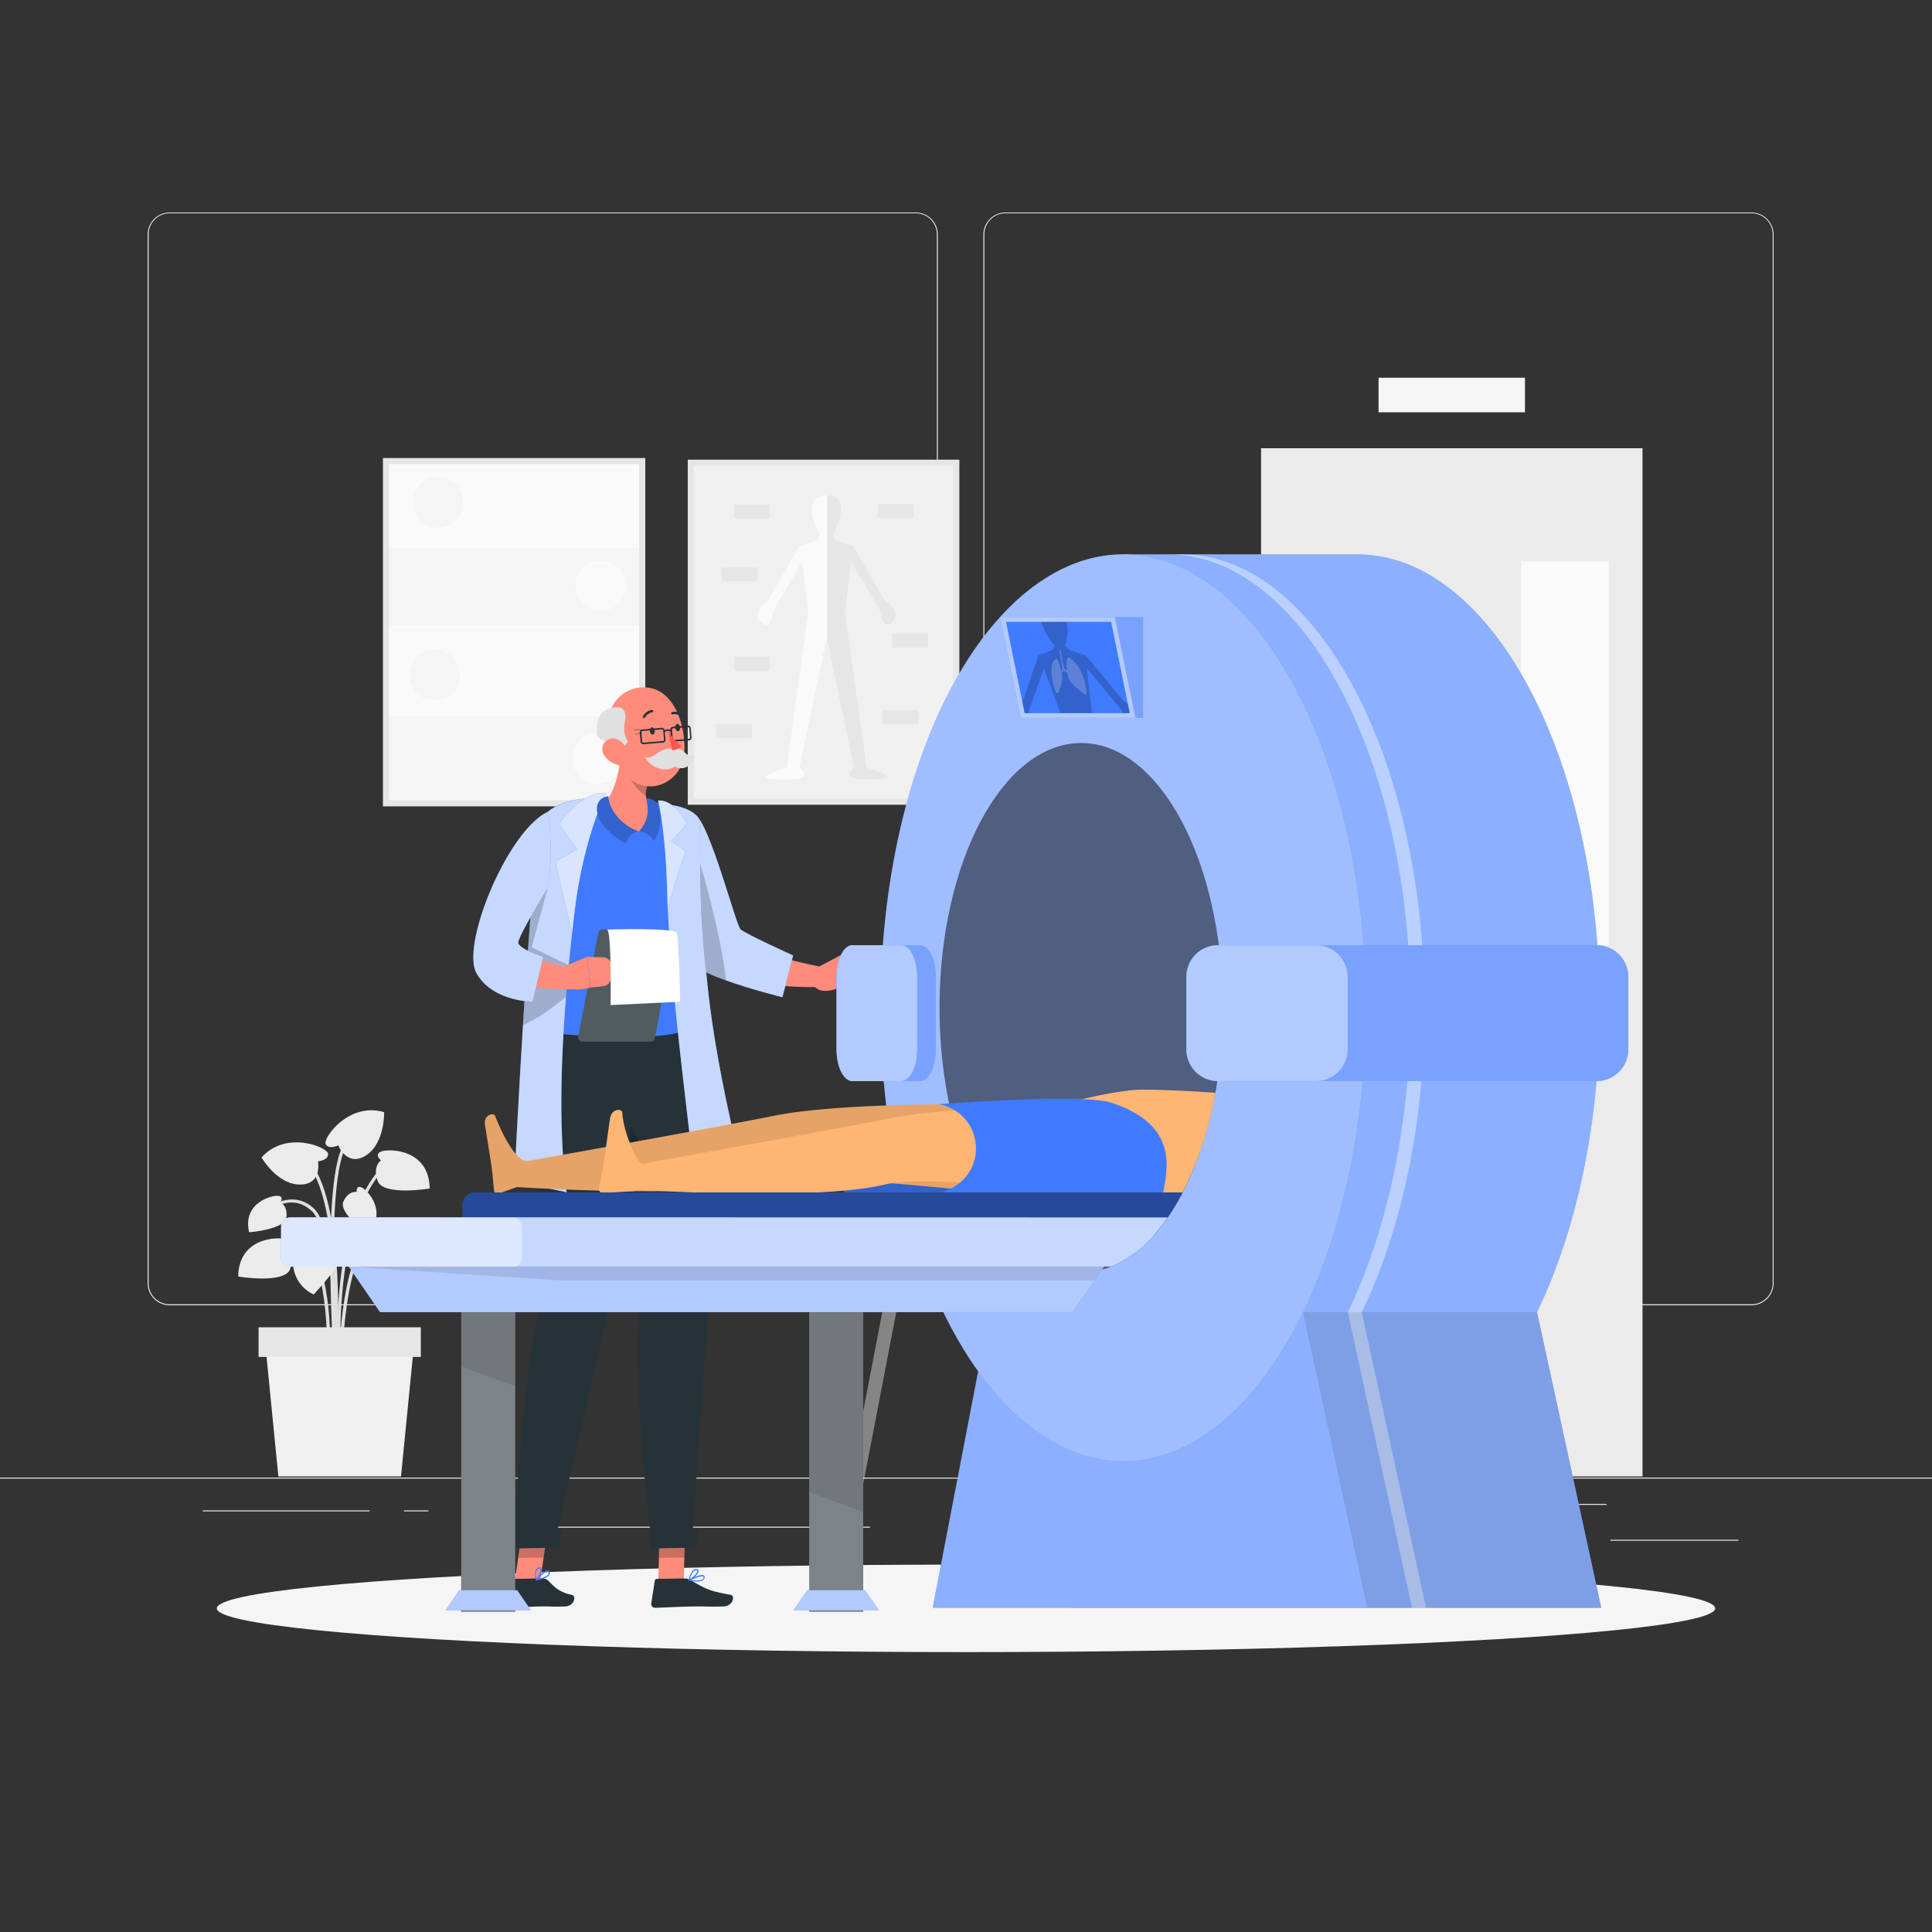 <svg xmlns="http://www.w3.org/2000/svg" viewBox="0 0 500 500"><rect x="0" y="0" width="500" height="500" fill="#333333" stroke="none"/><g id="freepik--background-complete--inject-44"><rect y="382.4" width="500" height="0.25" style="fill:#ebebeb"></rect><rect x="416.78" y="398.49" width="33.12" height="0.25" style="fill:#ebebeb"></rect><rect x="322.53" y="401.21" width="8.69" height="0.25" style="fill:#ebebeb"></rect><rect x="396.59" y="389.21" width="19.19" height="0.25" style="fill:#ebebeb"></rect><rect x="52.46" y="390.89" width="43.19" height="0.25" style="fill:#ebebeb"></rect><rect x="104.56" y="390.89" width="6.33" height="0.25" style="fill:#ebebeb"></rect><rect x="131.47" y="395.11" width="93.68" height="0.25" style="fill:#ebebeb"></rect><path d="M237,337.8H43.91a5.71,5.71,0,0,1-5.7-5.71V60.66A5.71,5.71,0,0,1,43.91,55H237a5.71,5.71,0,0,1,5.71,5.71V332.09A5.71,5.71,0,0,1,237,337.8ZM43.91,55.2a5.46,5.46,0,0,0-5.45,5.46V332.09a5.46,5.46,0,0,0,5.45,5.46H237a5.47,5.47,0,0,0,5.46-5.46V60.66A5.47,5.47,0,0,0,237,55.2Z" style="fill:#ebebeb"></path><path d="M453.31,337.8H260.21a5.72,5.72,0,0,1-5.71-5.71V60.66A5.72,5.72,0,0,1,260.21,55h193.1A5.71,5.71,0,0,1,459,60.66V332.09A5.71,5.71,0,0,1,453.31,337.8ZM260.21,55.2a5.47,5.47,0,0,0-5.46,5.46V332.09a5.47,5.47,0,0,0,5.46,5.46h193.1a5.47,5.47,0,0,0,5.46-5.46V60.66a5.47,5.47,0,0,0-5.46-5.46Z" style="fill:#ebebeb"></path><path d="M87.22,351.67c0-.33-1.12-33-6.43-38.14s-11.09-.19-11.34,0l-.53-.64c.06-.06,6.75-5.52,12.45,0,5.55,5.4,6.64,37.35,6.68,38.71Z" style="fill:#e0e0e0"></path><path d="M87.67,358.08c0-.39-3.63-39.19,10.55-55.45l.62.54c-13.93,16-10.38,54.44-10.34,54.83Z" style="fill:#e0e0e0"></path><path d="M87.15,354l-.83-.06c0-.44,2.77-44.11-7.62-53.67l.56-.61C90,309.47,87.27,352.16,87.15,354Z" style="fill:#e0e0e0"></path><path d="M88.5,354h-.83c0-1.21.34-29.5,8.38-34.11a5.73,5.73,0,0,1,5.2-.51c4.86,2,7.27,10.66,7.37,11l-.8.22c0-.09-2.4-8.62-6.89-10.48a4.89,4.89,0,0,0-4.46.46C88.84,324.93,88.51,353.66,88.5,354Z" style="fill:#e0e0e0"></path><path d="M85.37,354l-.83,0c0-.23,1.22-22.36-4.76-30.16-1.45-1.89-3-2.79-4.68-2.68-3.91.28-7.19,6-7.23,6.06l-.72-.41c.14-.25,3.53-6.17,7.89-6.48,1.95-.14,3.77.88,5.4,3C86.6,331.31,85.43,353.05,85.37,354Z" style="fill:#e0e0e0"></path><path d="M86.68,357c-.16-2.14-3.9-52.69,2.68-61.6l.67.5c-6.4,8.66-2.56,60.52-2.52,61Z" style="fill:#e0e0e0"></path><path d="M103,324.46s-4,1.45-2.77,4.89,13.67,9.1,13.67,9.1,5.23-4.8.42-12.59S103.15,322,103,324.46Z" style="fill:#ebebeb"></path><path d="M85.87,317.91s4.21-.17,4.45,3.45S81.2,335,81.2,335s-6.67-2.41-5.24-11.46S84.82,315.68,85.87,317.91Z" style="fill:#ebebeb"></path><path d="M82.31,300.56s2.8-.3,2.58-2-10.91-6.11-17.21,1c0,0,4,6.93,9.87,7S82.31,300.56,82.31,300.56Z" style="fill:#ebebeb"></path><path d="M87.53,296.41s-2.54,1.23-3.25-.34,6-10.95,15.13-8.25c0,0,.25,8-4.66,11.18S87.53,296.41,87.53,296.41Z" style="fill:#ebebeb"></path><path d="M74.25,323.08s1.94-1.57-.15-2.33-12.34-.55-12.45,9.61c0,0,11.94,2,13.42-1.89S74.25,323.08,74.25,323.08Z" style="fill:#ebebeb"></path><path d="M98.6,300.3s-1.94-1.56.15-2.32,12.34-.55,12.45,9.6c0,0-11.94,2-13.42-1.88S98.6,300.3,98.6,300.3Z" style="fill:#ebebeb"></path><path d="M92.29,308.48s-.17-1.9,1.36-1.15,6.88,6.51,1.34,12c0,0-7.46-5.53-6.11-8.4S92.29,308.48,92.29,308.48Z" style="fill:#ebebeb"></path><path d="M72.52,311.19s1.16-1.52-.53-1.71-9.29,1.84-7.52,9.43c0,0,9.25-.7,9.64-3.85S72.52,311.19,72.52,311.19Z" style="fill:#ebebeb"></path><polygon points="103.78 382.1 72.04 382.1 68.61 347.34 107.21 347.34 103.78 382.1" style="fill:#f0f0f0"></polygon><rect x="66.92" y="343.5" width="41.99" height="7.67" style="fill:#e6e6e6"></rect><rect x="326.36" y="116" width="98.72" height="266.1" transform="translate(751.44 498.1) rotate(180)" style="fill:#ebebeb"></rect><rect x="393.64" y="145.26" width="22.72" height="99.29" transform="translate(810.01 389.81) rotate(180)" style="fill:#fafafa"></rect><path d="M408.68,264.61a4.53,4.53,0,1,0,4.52-4.53A4.52,4.52,0,0,0,408.68,264.61Z" style="fill:#e0e0e0"></path><rect x="356.78" y="97.75" width="37.89" height="8.94" transform="translate(751.44 204.45) rotate(180)" style="fill:#f5f5f5"></rect><rect x="168.49" y="128.47" width="89.31" height="70.29" transform="translate(376.75 -49.53) rotate(90)" style="fill:#e6e6e6"></rect><rect x="179.6" y="120.56" width="67.09" height="86.1" transform="translate(426.28 327.23) rotate(180)" style="fill:#f0f0f0"></rect><path d="M196.88,160.93c2.6,2.87,3.25-2.84,3.25-2.84l7.43-12.63,1.62,13-5.59,40.18s-5.12,1.52-5.45,2.39,8.78,1.09,9.75,0-1-2.39-1-2.39l7-33.22.11.53L221,198.61s-2,1.3-1,2.39,10.07.85,9.74,0-5.44-2.39-5.44-2.39l-5.59-40.18,1.61-13,7.43,12.63s.65,5.71,3.25,2.84-2-5.47-2-5.47l-8.08-14-4.46-1.55-1-1.24s5.73-10.27-1.48-10.47h-.21c-7.21.2-1.49,10.47-1.49,10.47l-1,1.24-4.45,1.55-8.09,14S194.28,158.06,196.88,160.93Z" style="fill:#fafafa"></path><path d="M214.06,128.18v37.74L221,198.61s-2,1.3-1,2.39,10.07.85,9.74,0-5.44-2.39-5.44-2.39l-5.59-40.18,1.61-13,7.43,12.63s.65,5.71,3.25,2.84-2-5.47-2-5.47l-8.08-14-4.46-1.55-1-1.24S221.27,128.38,214.06,128.18Z" style="fill:#e6e6e6"></path><rect x="189.94" y="130.59" width="9.29" height="3.62" transform="translate(389.17 264.8) rotate(180)" style="fill:#e6e6e6"></rect><rect x="186.79" y="146.86" width="9.29" height="3.62" transform="translate(382.87 297.34) rotate(180)" style="fill:#e6e6e6"></rect><rect x="230.89" y="163.95" width="9.29" height="3.62" transform="translate(471.08 331.52) rotate(180)" style="fill:#e6e6e6"></rect><rect x="227.18" y="130.45" width="9.29" height="3.62" transform="translate(463.65 264.52) rotate(180)" style="fill:#e6e6e6"></rect><rect x="189.94" y="169.95" width="9.29" height="3.62" transform="translate(389.17 343.53) rotate(180)" style="fill:#e6e6e6"></rect><rect x="228.35" y="183.8" width="9.29" height="3.62" transform="translate(465.98 371.22) rotate(180)" style="fill:#e6e6e6"></rect><rect x="185.3" y="187.42" width="9.29" height="3.62" transform="translate(379.88 378.46) rotate(180)" style="fill:#e6e6e6"></rect><rect x="87.98" y="129.67" width="90.15" height="67.89" transform="translate(-30.56 296.67) rotate(-90)" style="fill:#e6e6e6"></rect><rect x="100.71" y="120.14" width="64.68" height="86.95" style="fill:#f5f5f5"></rect><rect x="100.71" y="120.14" width="64.68" height="21.61" style="fill:#fafafa"></rect><rect x="100.71" y="161.74" width="64.68" height="23.76" style="fill:#fafafa"></rect><path d="M106.79,130a6.55,6.55,0,1,0,6.54-6.54A6.54,6.54,0,0,0,106.79,130Z" style="fill:#f5f5f5"></path><circle cx="155.43" cy="151.6" r="6.55" style="fill:#fafafa"></circle><circle cx="112.55" cy="174.7" r="6.55" style="fill:#f5f5f5"></circle><circle cx="154.65" cy="196.31" r="6.55" style="fill:#fafafa"></circle></g><g id="freepik--Shadow--inject-44"><ellipse id="freepik--path--inject-44" cx="250" cy="416.24" rx="193.89" ry="11.32" style="fill:#f5f5f5"></ellipse></g><g id="freepik--character-1--inject-44"><path d="M179,216.07c.86,2.27,1.74,4.67,2.67,7s1.86,4.65,2.82,6.93,2,4.53,3,6.68a34.32,34.32,0,0,0,3.34,5.61l.38.46v0a3.9,3.9,0,0,0,1.15,1.11,15.28,15.28,0,0,0,2.37,1.33,46.26,46.26,0,0,0,5.93,2.16c2.1.63,4.26,1.18,6.45,1.69s4.43,1,6.6,1.42l.07,0a2.49,2.49,0,0,1-.37,4.92c-2.44.13-4.78.08-7.17,0s-4.78-.34-7.19-.7a44.56,44.56,0,0,1-7.36-1.71,24.22,24.22,0,0,1-3.86-1.67,12.26,12.26,0,0,1-4-3.42l.38.48a37.17,37.17,0,0,1-5.1-7.2c-1.36-2.37-2.55-4.75-3.67-7.15s-2.16-4.82-3.14-7.25-1.91-4.85-2.75-7.4A5,5,0,0,1,179,216Z" style="fill:#ff8b7b"></path><path d="M210.87,250.77l6.52-3.5.57,8s-5.54,2.9-7.45-.43Z" style="fill:#ff8b7b"></path><path d="M222.17,248.9l.72,3.24a2.09,2.09,0,0,1-1.66,2.51l-3.27.6-.57-8h2.74A2.09,2.09,0,0,1,222.17,248.9Z" style="fill:#ff8b7b"></path><path d="M179.88,210.76c3.83,2.42,10.55,28.53,11.74,29.71s13.65,6.8,13.65,6.8l-2.77,10.81s-19.42-4.88-22.17-8.08S179.88,210.76,179.88,210.76Z" style="fill:#407BFF"></path><path d="M205.26,247.27l-2.76,10.81s-8.13-2-14.61-4.35c-3.54-1.26-6.59-2.6-7.56-3.73-1.12-1.3-1.4-8-1.35-15.47.08-11,.9-23.77.9-23.77,3.82,2.42,10.55,28.53,11.74,29.71S205.26,247.27,205.26,247.27Z" style="fill:#fff;opacity:0.7"></path><path d="M187.89,253.73c-3.54-1.26-6.59-2.6-7.56-3.73-1.12-1.3-1.4-8-1.35-15.47a65.08,65.08,0,0,1,2.16-11.22S186.53,241,187.89,253.73Z" style="opacity:0.2"></path><polygon points="170.35 410.6 176.93 410.49 177.29 395.21 170.71 395.31 170.35 410.6" style="fill:#ff8b7b"></polygon><path d="M177.18,408.5l-7.19.11a.55.55,0,0,0-.53.46l-.92,5.88a1,1,0,0,0,1,1.15c2.59-.08,6.33-.29,9.59-.34,3.81-.06,3.43.09,7.9,0,2.71,0,3.28-2.78,2.13-3-5.22-1-5.75-1.11-10.38-3.78A3.16,3.16,0,0,0,177.18,408.5Z" style="fill:#263238"></path><polygon points="177.29 395.21 177.1 403.09 170.52 403.19 170.7 395.31 177.29 395.21" style="opacity:0.2"></polygon><path d="M178.37,409.09c1,.2,2.93.43,3.68-.23a.89.89,0,0,0,.31-.76h0a.45.45,0,0,0-.24-.41c-.78-.43-3.48.95-3.79,1.11a.15.15,0,0,0-.08.16.14.14,0,0,0,.09.13ZM182,408a.19.19,0,0,1,.09.17.59.59,0,0,1-.2.5c-.42.37-1.51.45-3,.23,1.07-.51,2.52-1.08,3-.92Z" style="fill:#407BFF"></path><path d="M178.46,409.08c.81-.37,2.43-1.82,2.34-2.56,0-.18-.14-.39-.57-.43h0a1.17,1.17,0,0,0-.87.28,4.61,4.61,0,0,0-1.11,2.56.14.14,0,0,0,.06.14l0,0A.17.17,0,0,0,178.46,409.08Zm2-2.51c.06.45-1.05,1.58-1.88,2.08a3.83,3.83,0,0,1,.94-2,.85.85,0,0,1,.64-.21h0l.16,0C180.48,406.47,180.48,406.54,180.49,406.57Zm-.28-.32Z" style="fill:#407BFF"></path><path d="M166.36,329.24c-8-33.64-15.65-48.24-12.63-64.92l23.23.27s9.16,45.76,7.21,65.49c-2,20.52-5,68.27-5,68.27l-10.6.15S162.4,352.15,166.36,329.24Z" style="fill:#263238"></path><path d="M165.19,324.44c-4.3-17.15-8.33-29.07-10.49-39.06C169.82,290.81,168.53,309.59,165.19,324.44Z" style="opacity:0.2"></path><polygon points="180.8 395.99 179.92 400.54 168.25 400.74 167.78 396.45 180.8 395.99" style="fill:#263238"></polygon><polygon points="133.04 410.6 139.63 410.49 141.81 395.21 135.21 395.31 133.04 410.6" style="fill:#ff8b7b"></polygon><path d="M140.1,408.5l-7.18.11a.52.52,0,0,0-.51.46l-.63,5.88a1.07,1.07,0,0,0,1.09,1.15c2.58-.08,3.4-.29,6.65-.34,3.81-.06,2,.09,6.52,0,2.7,0,3.13-2.77,2-3-3.66-.77-4.62-2.23-6.27-3.78A2.31,2.31,0,0,0,140.1,408.5Z" style="fill:#263238"></path><polygon points="141.8 395.21 140.68 403.09 134.09 403.19 135.21 395.31 141.8 395.21" style="opacity:0.2"></polygon><path d="M138.82,409c1.07-.19,2.93-.62,3.37-1.48a.83.83,0,0,0,0-.81h0a.5.5,0,0,0-.39-.3c-.9-.13-2.9,2.08-3.12,2.33a.17.17,0,0,0,0,.18.16.16,0,0,0,.14.08Zm2.94-2.28a.18.18,0,0,1,.15.12.57.57,0,0,1,0,.54c-.25.48-1.24.93-2.68,1.22.8-.84,1.94-1.86,2.47-1.88Z" style="fill:#407BFF"></path><path d="M138.91,409c.61-.62,1.57-2.51,1.19-3.16-.09-.16-.28-.32-.7-.2h0a1.11,1.11,0,0,0-.71.56,4.39,4.39,0,0,0,0,2.73.13.13,0,0,0,.11.11h0A.16.16,0,0,0,138.91,409Zm.92-3c.23.4-.37,1.82-1,2.57a3.66,3.66,0,0,1,.08-2.21.85.85,0,0,1,.52-.41h0l.17,0C139.78,405.86,139.82,405.92,139.83,405.94Zm-.38-.2h0Z" style="fill:#407BFF"></path><path d="M141.8,329.24c-3.61-33.64-7.85-48.61-2.63-65.3l24.22.65s.66,45.76-3.89,65.49c-4.72,20.52-15.76,68.27-15.76,68.27l-10.63.15S134.83,352.15,141.8,329.24Z" style="fill:#263238"></path><polygon points="145.29 395.99 144.59 400.54 132.68 400.74 132.01 396.45 145.29 395.99" style="fill:#263238"></polygon><path d="M172.89,208.16a84,84,0,0,0-22.11-1.06,9.24,9.24,0,0,0-8.48,6.66c-2.18,8.57-5.92,25.47-4.63,52.44,3.37,1.29,13.57,2.05,21.72,2.17.89,0,3.23-1.72,3.23-1.72s1.79,1.71,2.92,1.68c5.43-.16,9.79-.67,10.87-1.57,2.65-4.66,5.2-16.83.41-28.29.56-6.58,2.67-13.87,3.46-20.92A8.77,8.77,0,0,0,172.89,208.16Z" style="fill:#407BFF"></path><path d="M153.05,206.52s-11.67,63.77-6.4,102l-13.54-2.91s4.31-89.56,7.48-94.23S153.05,206.52,153.05,206.52Z" style="fill:#407BFF"></path><path d="M146.47,258c-1.37,17.24-1.86,35.81.18,50.58l-13.54-2.91s.93-19.25,2.23-40.36c.72-11.51,1.54-23.57,2.39-33.37,1-11,2-19.17,2.85-20.5,3.17-4.67,12.47-4.88,12.47-4.88s-3.56,19.42-5.86,43.26C146.93,252.45,146.69,255.19,146.47,258Z" style="fill:#fff;opacity:0.7"></path><path d="M147.19,249.78c-.26,2.67-.5,5.41-.72,8.18-2.5,2.08-7.15,5.69-11.13,7.31.72-11.51,1.54-23.57,2.39-33.37a11.63,11.63,0,0,1,4-2l-4.15,15.29Z" style="opacity:0.2"></path><path d="M148.06,241.49,143.75,223l5.54-3.17-4.55-6.53s5.84-8.93,12.17-8.07C156.91,205.2,150.16,217.87,148.06,241.49Z" style="fill:#407BFF"></path><path d="M148.06,241.49,143.75,223l5.54-3.17-4.55-6.53s5.84-8.93,12.17-8.07C156.91,205.2,150.16,217.87,148.06,241.49Z" style="fill:#fff;opacity:0.8"></path><path d="M172.79,208.22a282.17,282.17,0,0,0,.11,28.47c.87,19.61,4.65,48.56,7.52,73.59l12.48-4.44c.08.2-7.71-28.3-10-53-2.63-21-1.24-39.25-2-40.82C179.21,208.71,172.8,208.22,172.79,208.22Z" style="fill:#407BFF"></path><path d="M172.79,208.22a282.17,282.17,0,0,0,.11,28.47c.87,19.61,4.65,48.56,7.52,73.59l12.48-4.44c.08.2-7.71-28.3-10-53-2.63-21-1.24-39.25-2-40.82C179.21,208.71,172.8,208.22,172.79,208.22Z" style="fill:#fff;opacity:0.7"></path><path d="M172.81,235.2q2.08-7.81,4.58-14.9l-3.71-2.55q2-2.33,4-4.57s-2.89-6.33-7.4-6C170.46,207.2,172.49,216.17,172.81,235.2Z" style="fill:#407BFF"></path><path d="M172.81,235.2q2.08-7.81,4.58-14.9l-3.71-2.55q2-2.33,4-4.57s-2.89-6.33-7.4-6C170.46,207.2,172.49,216.17,172.81,235.2Z" style="fill:#fff;opacity:0.8"></path><path d="M160.76,195.17c-.66,4.9-1.66,10.59-5.12,13.37a10.36,10.36,0,0,0,9.3,6.67c5.25.27,4.44-3.91,3.57-6.13-2.23-2.5-1.16-5.28-.59-7.26Z" style="fill:#ff8b7b"></path><path d="M162.21,197.57c0-.32.08-.63.13-.93l5.57,5.18a12.28,12.28,0,0,0-.74,4.19C164.41,204.15,161.87,200.54,162.21,197.57Z" style="opacity:0.2"></path><path d="M157.48,206.11c-.16,1.51,1.64,6.83,7.93,9.11-2.43,0-3.49,3.1-3.49,3.1s-8.34-4.44-7.35-9.81A3,3,0,0,1,157.48,206.11Z" style="fill:#407BFF"></path><path d="M167.36,206.52c-.15,1.47,1.55,4.56-2,8.7,2.43,0,3.89,2.44,3.89,2.44a10.39,10.39,0,0,0,.69-9.93A4.85,4.85,0,0,0,167.36,206.52Z" style="fill:#407BFF"></path><g style="opacity:0.2"><path d="M157.48,206.11c-.16,1.51,1.64,6.83,7.93,9.11-2.43,0-3.49,3.1-3.49,3.1s-8.34-4.44-7.35-9.81A3,3,0,0,1,157.48,206.11Z"></path><path d="M167.36,206.52c-.15,1.47,1.55,4.56-2,8.7,2.43,0,3.89,2.44,3.89,2.44a10.39,10.39,0,0,0,.69-9.93A4.85,4.85,0,0,0,167.36,206.52Z"></path></g><path d="M157.73,188.83c1.37,6.38,1.85,10.2,5.61,13,5.65,4.2,13.16,0,13.73-6.72.51-6-1.82-15.45-8.52-17A9,9,0,0,0,157.73,188.83Z" style="fill:#ff8b7b"></path><path d="M166.51,188.93a3.56,3.56,0,0,0-2.73,0A7.08,7.08,0,0,0,166.51,188.93Z" style="opacity:0.2"></path><path d="M166.47,189.58a2.93,2.93,0,0,0-2.38.64A5.81,5.81,0,0,0,166.47,189.58Z" style="opacity:0.2"></path><path d="M179.88,195.7s-1.49,4.44-5.2,2.72c-3.1,1.71-6.31,0-7.8-2.43,2.07.68,3.63-2.23,6.51-2.26a1.38,1.38,0,0,1,.9.36,2.12,2.12,0,0,1,.93-.37C177.27,193.67,177.12,196,179.88,195.7Z" style="fill:#e0e0e0"></path><path d="M168.18,189.25c.08.52.42.9.77.85s.55-.53.47-1-.42-.91-.76-.85S168.1,188.72,168.18,189.25Z" style="fill:#263238"></path><path d="M174.76,188.4c.08.52.42.91.76.85s.56-.52.48-1.05-.42-.91-.76-.85S174.68,187.87,174.76,188.4Z" style="fill:#263238"></path><path d="M178.1,188.18a.29.29,0,0,1,.29.27l.21,2.43a.31.31,0,0,1-.07.21.31.31,0,0,1-.2.11l-3.92.33a.29.29,0,0,1-.29-.27l-.2-2.43a.26.26,0,0,1,.06-.21.31.31,0,0,1,.2-.11l3.9-.33h0m0-.41H178l-3.89.33a.7.7,0,0,0-.64.76l.2,2.44a.71.71,0,0,0,.7.64h.06l3.9-.33a.72.72,0,0,0,.64-.76l-.21-2.44a.71.71,0,0,0-.7-.64Z" style="fill:#263238"></path><path d="M171.34,188.76a.28.28,0,0,1,.29.26l.21,2.44a.33.33,0,0,1-.07.21.26.26,0,0,1-.2.1l-5.08.43a.28.28,0,0,1-.29-.26L166,189.5a.29.29,0,0,1,.27-.31l5.06-.43h0m0-.41h-.06l-5.06.43a.71.71,0,0,0-.64.76l.21,2.43a.7.7,0,0,0,.7.64h.06l5.06-.43a.71.71,0,0,0,.64-.76L172,189a.7.7,0,0,0-.7-.64Z" style="fill:#263238"></path><path d="M172,189.49l-.22-.34a1.76,1.76,0,0,1,2.13-.08l-.27.32A1.34,1.34,0,0,0,172,189.49Z" style="fill:#263238"></path><path d="M172.9,189.23a18.6,18.6,0,0,0,3.43,3.89,3.09,3.09,0,0,1-2.38,1Z" style="fill:#ff5652"></path><path d="M166.68,185.83l-.15,0a.31.31,0,0,1-.12-.43,3.1,3.1,0,0,1,2.31-1.67.3.3,0,0,1,.34.28.32.32,0,0,1-.28.34h0a2.53,2.53,0,0,0-1.83,1.35A.3.3,0,0,1,166.68,185.83Z" style="fill:#263238"></path><path d="M176.54,185.54a.29.29,0,0,1-.29-.07,2.47,2.47,0,0,0-2.17-.6.31.31,0,0,1-.38-.22.32.32,0,0,1,.22-.38,3.05,3.05,0,0,1,2.74.73.31.31,0,0,1,0,.44A.36.36,0,0,1,176.54,185.54Z" style="fill:#263238"></path><path d="M161.59,193.28l.87-1.39a6.71,6.71,0,0,1-.87-4.39c.48-2.23.74-5.29-3.3-4.27s-3.7,3.94-3.78,6.54,5.17,2.36,5.17,2.36Z" style="fill:#e0e0e0"></path><path d="M156.53,195.71a6.1,6.1,0,0,0,4.09,2.37c2.16.27,2.93-1.75,2.08-3.62-.77-1.68-2.83-3.85-4.87-3.25A2.79,2.79,0,0,0,156.53,195.71Z" style="fill:#ff8b7b"></path><path d="M138.68,230.81c.14-.12-.05.07-.1.14l-.28.34c-.2.25-.41.52-.61.8a18.63,18.63,0,0,0-1.14,1.85,29.9,29.9,0,0,0-1.94,4.2,40,40,0,0,0-1.39,4.66L133,244l-.12.6s0,0,0,0-.16-.17-.07.06a3,3,0,0,0,.9.94,13.48,13.48,0,0,0,1.78,1.07,31,31,0,0,0,4.58,1.79,97.12,97.12,0,0,0,10.32,2.5l.11,0a2.49,2.49,0,0,1-.31,4.92,55.3,55.3,0,0,1-11.7-.38,33.16,33.16,0,0,1-6-1.41,18.73,18.73,0,0,1-3.19-1.42A12,12,0,0,1,125.9,250a8.66,8.66,0,0,1-2-5,9.31,9.31,0,0,1,0-1.4l.06-.78.14-1.53a40.18,40.18,0,0,1,1.22-6.14,32.11,32.11,0,0,1,2.42-6,27.57,27.57,0,0,1,1.78-2.87c.34-.47.7-.93,1.09-1.4.2-.24.41-.47.63-.7s.4-.42.89-.85a5,5,0,0,1,6.57,7.52Z" style="fill:#ff8b7b"></path><path d="M149.66,268.27l5.22-26.88a1.06,1.06,0,0,1,1.11-.87l17.25.91a1.06,1.06,0,0,1,1,1.26l-4.75,26a1.07,1.07,0,0,1-1.05.88H150.71A1.07,1.07,0,0,1,149.66,268.27Z" style="fill:#263238"></path><path d="M149.66,268.27l5.22-26.88a1.06,1.06,0,0,1,1.11-.87l17.25.91a1.06,1.06,0,0,1,1,1.26l-4.75,26a1.07,1.07,0,0,1-1.05.88H150.71A1.07,1.07,0,0,1,149.66,268.27Z" style="fill:#fff;opacity:0.2"></path><path d="M145.73,250.24l6.14-2.6.94,7.94s-5.84,1.68-7.24-1.27Z" style="fill:#ff8b7b"></path><path d="M158.31,250.18l-.14,2.84a2.3,2.3,0,0,1-2,2.18l-3.32.38-.94-7.94,4.2.11A2.31,2.31,0,0,1,158.31,250.18Z" style="fill:#ff8b7b"></path><path d="M157.09,240.58c1.24.06.93,19.53.93,19.53l18-.86s-.32-16.25-.85-17.76S157.09,240.58,157.09,240.58Z" style="fill:#fff"></path><path d="M141.71,210.13a59.5,59.5,0,0,1,0,19.73s-7.58,12.43-7.58,14.06,6.46,3.72,6.46,3.72l-2.77,11.61s-10.42-.05-14.51-7.4S131.36,215.07,141.71,210.13Z" style="fill:#407BFF"></path><path d="M141.71,210.13a59.5,59.5,0,0,1,0,19.73s-7.58,12.43-7.58,14.06,6.46,3.72,6.46,3.72l-2.77,11.61s-10.42-.05-14.51-7.4S131.36,215.07,141.71,210.13Z" style="fill:#fff;opacity:0.7"></path></g><g id="freepik--character-2--inject-44"><path d="M277.59,416.11H414.41l-16.63-76.53C407.87,318.76,414,291.13,414,260.81c0-64.81-28.11-117.35-62.79-117.35H290.68V312.11l39.37-2.82q1.36,5.63,3,10.91H296Z" style="fill:#407BFF"></path><path d="M277.59,416.11H414.41l-16.63-76.53C407.87,318.76,414,291.13,414,260.81c0-64.81-28.11-117.35-62.79-117.35H290.68V312.11l39.37-2.82q1.36,5.63,3,10.91H296Z" style="fill:#fff;opacity:0.4"></path><path d="M369.06,416.1h-3.63l-16.62-76.52c10.09-20.82,16.25-48.45,16.25-78.77,0-64.81-28.12-117.35-62.8-117.35h3.62c34.67,0,62.8,52.54,62.8,117.35,0,30.32-6.16,57.95-16.25,78.77Z" style="fill:#fff;opacity:0.4"></path><polygon points="397.78 339.58 294.24 339.58 353.85 416.11 414.41 416.11 397.78 339.58" style="opacity:0.1"></polygon><polygon points="241.37 416.11 259.83 320.2 333.01 320.2 353.85 416.11 241.37 416.11" style="fill:#407BFF"></polygon><polygon points="241.37 416.11 259.83 320.2 333.01 320.2 353.85 416.11 241.37 416.11" style="fill:#fff;opacity:0.4"></polygon><ellipse cx="290.68" cy="260.81" rx="62.8" ry="117.35" style="fill:#407BFF"></ellipse><ellipse cx="290.68" cy="260.81" rx="62.8" ry="117.35" style="fill:#fff;opacity:0.5"></ellipse><ellipse cx="279.81" cy="260.81" rx="36.66" ry="68.52" style="opacity:0.5"></ellipse><path d="M421.42,252.82v18.76a8.21,8.21,0,0,1-8.2,8.21h-98a8.21,8.21,0,0,1-8.2-8.21V252.82a8.2,8.2,0,0,1,8.2-8.2h98A8.2,8.2,0,0,1,421.42,252.82Z" style="fill:#407BFF"></path><path d="M421.42,252.82v18.76a8.21,8.21,0,0,1-8.2,8.21h-98a8.21,8.21,0,0,1-8.2-8.21V252.82a8.2,8.2,0,0,1,8.2-8.2h98A8.2,8.2,0,0,1,421.42,252.82Z" style="fill:#fff;opacity:0.3"></path><path d="M348.79,252.82v18.76a8.21,8.21,0,0,1-8.2,8.21H315.24a8.21,8.21,0,0,1-8.2-8.21V252.82a8.2,8.2,0,0,1,8.2-8.2h25.35A8.2,8.2,0,0,1,348.79,252.82Z" style="fill:#407BFF"></path><path d="M348.79,252.82v18.76a8.21,8.21,0,0,1-8.2,8.21H315.24a8.21,8.21,0,0,1-8.2-8.21V252.82a8.2,8.2,0,0,1,8.2-8.2h25.35A8.2,8.2,0,0,1,348.79,252.82Z" style="fill:#fff;opacity:0.6"></path><path d="M242.2,252.82v18.76c0,4.53-1.84,8.21-4.1,8.21H220.6c-2.26,0-4.1-3.68-4.1-8.21V252.82c0-4.53,1.84-8.2,4.1-8.2h17.5C240.36,244.62,242.2,248.29,242.2,252.82Z" style="fill:#407BFF"></path><path d="M242.2,252.82v18.76c0,4.53-1.84,8.21-4.1,8.21H220.6c-2.26,0-4.1-3.68-4.1-8.21V252.82c0-4.53,1.84-8.2,4.1-8.2h17.5C240.36,244.62,242.2,248.29,242.2,252.82Z" style="fill:#fff;opacity:0.3"></path><path d="M237.37,252.82v18.76c0,4.53-1.84,8.21-4.1,8.21H220.6c-2.26,0-4.1-3.68-4.1-8.21V252.82c0-4.53,1.84-8.2,4.1-8.2h12.67C235.53,244.62,237.37,248.29,237.37,252.82Z" style="fill:#407BFF"></path><path d="M237.37,252.82v18.76c0,4.53-1.84,8.21-4.1,8.21H220.6c-2.26,0-4.1-3.68-4.1-8.21V252.82c0-4.53,1.84-8.2,4.1-8.2h12.67C235.53,244.62,237.37,248.29,237.37,252.82Z" style="fill:#fff;opacity:0.6"></path><polygon points="288.54 159.72 295.83 159.72 295.83 185.78 293.86 185.78 285.17 165.65 288.54 159.72" style="fill:#407BFF"></polygon><polygon points="288.54 159.72 295.83 159.72 295.83 185.78 293.86 185.78 285.17 165.65 288.54 159.72" style="fill:#fff;opacity:0.3"></polygon><polygon points="264.19 185.78 258.87 159.72 288.54 159.72 293.86 185.78 264.19 185.78" style="fill:#407BFF"></polygon><polygon points="264.19 185.78 258.87 159.72 288.54 159.72 293.86 185.78 264.19 185.78" style="fill:#fff;opacity:0.6"></polygon><polygon points="292.38 184.58 265.18 184.58 264.58 181.64 260.35 160.93 287.56 160.93 291.89 182.16 292.38 184.58" style="fill:#407BFF"></polygon><path d="M292.38,184.58h-1.71c-.19-.41-.29-.7-.29-.7L281.27,173l1.3,11.15.16.41H274.3l0-.41L270.15,173l-3.84,10.86a6.9,6.9,0,0,1,.05.7h-1.18l-.6-2.94.05,0,4.12-12.05,3.56-1.33.6-1.07s-2.9-3.59-3.38-6.23H276c.79,2.65-.36,6.23-.36,6.23l1.11,1.07,4.21,1.33,10,12.05a10,10,0,0,1,.93.55Z" style="opacity:0.2"></path><path d="M279.82,173.91c-1.53-3-3.22-4-3.55-3.61s-.32,1.94-.13,3.21c-.25-.12-.62-.32-.69-.49a30.22,30.22,0,0,1-.94-4.75h-.35s.72,4.41.8,4.7-.14.47-.35.78c-.34-1.55-.86-3.33-1.14-3.25-2.72.74-.65,8.46,0,8.9s1.33-3.06,1.48-3.46a6.6,6.6,0,0,0-.22-1.65l.57-.67.95.57c.12.67.24,1.23.3,1.5.18.84,3.92,4.06,4.47,4.16S280.79,175.84,279.82,173.91Z" style="fill:#fff;opacity:0.2"></path><polygon points="232.06 320.2 235.69 320.2 217.23 416.11 213.61 416.11 232.06 320.2" style="fill:#fff;opacity:0.4"></polygon><path d="M241.11,309.21c-7.21-.57-24.18,4.38-25.88-5.49s30.61-21,40-14.93S261.41,310.81,241.11,309.21Z" style="fill:#407BFF"></path><path d="M241.11,309.21c-7.21-.57-24.18,4.38-25.88-5.49s30.61-21,40-14.93S261.41,310.81,241.11,309.21Z" style="opacity:0.2"></path><path d="M314.53,282.82a89.19,89.19,0,0,1-9.4,27.53c-1.8.09-3.81.16-5.9.19-9.85.16-21.49-.24-21.49-.24l-.08-1.3-1.38-22.61-.06-1S289.09,282,295.64,282C303.68,282,314.53,282.82,314.53,282.82Z" style="fill:#ffb573"></path><path d="M261.64,285.84s-42.09-.93-61.3,2.92c-15.43,3.08-49.21,9.12-63.85,11.72a7.46,7.46,0,0,1-.82-.12c-2.74-1-5.82-7.1-7.53-11.56-.38-1-3-.25-2.63,2.2s1.42,8.87,1.67,10.69c.41,2.95.42,4.11.69,6.46a.94.94,0,0,0,1.26.72l4.65-1.66c12.66.77,49.24,2.55,65.19-1.3,12.72-3.08,72.84,4.59,72.84,4.59Z" style="fill:#ffb573"></path><path d="M261.64,285.84s-42.09-.93-61.3,2.92c-15.43,3.08-49.21,9.12-63.85,11.72a7.46,7.46,0,0,1-.82-.12c-2.74-1-5.82-7.1-7.53-11.56-.38-1-3-.25-2.63,2.2s1.42,8.87,1.67,10.69c.41,2.95.42,4.11.69,6.46a.94.94,0,0,0,1.26.72l4.65-1.66c12.66.77,49.24,2.55,65.19-1.3,12.72-3.08,72.84,4.59,72.84,4.59Z" style="opacity:0.1"></path><path d="M291.69,286.47s-42.09-.93-61.31,2.92c-15.56,3.11-49.83,9.23-64.24,11.79h0c-1.62-.91-4.79-8.15-5.09-13.21-.06-1.13-2.76-1.14-3.17,1.46s-1.3,9.47-1.61,11.4c-.5,3.13-.83,4.32-1.27,6.8a1,1,0,0,0,1,1.11l8-.45a3.94,3.94,0,0,0,.86-.39c13.48.8,48.64,2.4,64.19-1.36,12.73-3.08,57.32,3.66,57.32,3.66Z" style="fill:#ffb573"></path><path d="M243,285.78c12.49,2.42,13.7,20.86-1.93,23.43a344.26,344.26,0,0,0,57.48,1.46,2.74,2.74,0,0,0,2.52-2.27c.95-5.52,4.15-17.29-13.44-23C279.93,282.86,243,285.78,243,285.78Z" style="fill:#407BFF"></path><rect x="209.42" y="335.3" width="13.98" height="81.81" style="fill:#263238"></rect><rect x="209.41" y="335.3" width="13.98" height="81.81" style="fill:#fff;opacity:0.4"></rect><polygon points="205.36 416.73 208.91 411.56 223.9 411.56 227.46 416.73 205.36 416.73" style="fill:#407BFF"></polygon><polygon points="205.36 416.73 208.91 411.56 223.9 411.56 227.46 416.73 205.36 416.73" style="fill:#fff;opacity:0.6"></polygon><rect x="119.36" y="335.3" width="13.98" height="81.81" style="fill:#263238"></rect><rect x="119.36" y="335.3" width="13.98" height="81.81" style="fill:#fff;opacity:0.4"></rect><polygon points="115.3 416.73 118.85 411.56 133.85 411.56 137.4 416.73 115.3 416.73" style="fill:#407BFF"></polygon><polygon points="115.3 416.73 118.85 411.56 133.85 411.56 137.4 416.73 115.3 416.73" style="fill:#fff;opacity:0.6"></polygon><polygon points="119.36 335.3 133.34 335.3 133.34 358.73 119.36 353.69 119.36 335.3" style="opacity:0.1"></polygon><polygon points="223.39 335.3 223.39 391.24 209.41 386.19 209.41 335.3 223.39 335.3" style="opacity:0.1"></polygon><polygon points="150.58 325.02 140.58 339.58 98.37 339.58 88.36 325.02 150.58 325.02" style="fill:#fff;opacity:0.4"></polygon><polygon points="277.67 339.58 98.37 339.58 88.37 325.02 287.67 325.02 277.67 339.58" style="fill:#407BFF"></polygon><polygon points="287.67 325.02 283.28 331.41 277.66 339.58 98.37 339.58 90.23 327.74 88.36 325.02 287.67 325.02" style="fill:#fff;opacity:0.6"></polygon><polygon points="287.67 325.02 283.28 331.41 145.56 331.41 90.47 327.79 90.23 327.74 88.36 325.02 287.67 325.02" style="opacity:0.1"></polygon><path d="M306.07,308.6c-.3.59-.62,1.18-.94,1.75a52.73,52.73,0,0,1-6.23,9H119.69v-7.39A3.33,3.33,0,0,1,123,308.6Z" style="fill:#407BFF"></path><path d="M306.07,308.6c-.3.59-.62,1.18-.94,1.75a52.73,52.73,0,0,1-6.23,9H119.69v-7.39A3.33,3.33,0,0,1,123,308.6Z" style="opacity:0.4"></path><path d="M302.19,315.08a46.64,46.64,0,0,1-3.29,4.24,30.57,30.57,0,0,1-11.32,8.47H75.12a2.37,2.37,0,0,1-2.38-2.37v-8a2.38,2.38,0,0,1,2.38-2.38Z" style="fill:#407BFF"></path><path d="M302.19,315.08a46.64,46.64,0,0,1-3.29,4.24,30.57,30.57,0,0,1-11.32,8.47H75.12a2.37,2.37,0,0,1-2.38-2.37v-8a2.38,2.38,0,0,1,2.38-2.38Z" style="fill:#fff;opacity:0.7"></path><path d="M135.05,317.46v8a2.38,2.38,0,0,1-2.38,2.37H75.12a2.37,2.37,0,0,1-2.38-2.37v-8a2.38,2.38,0,0,1,2.38-2.38h57.55A2.39,2.39,0,0,1,135.05,317.46Z" style="fill:#fff;opacity:0.4"></path></g></svg>